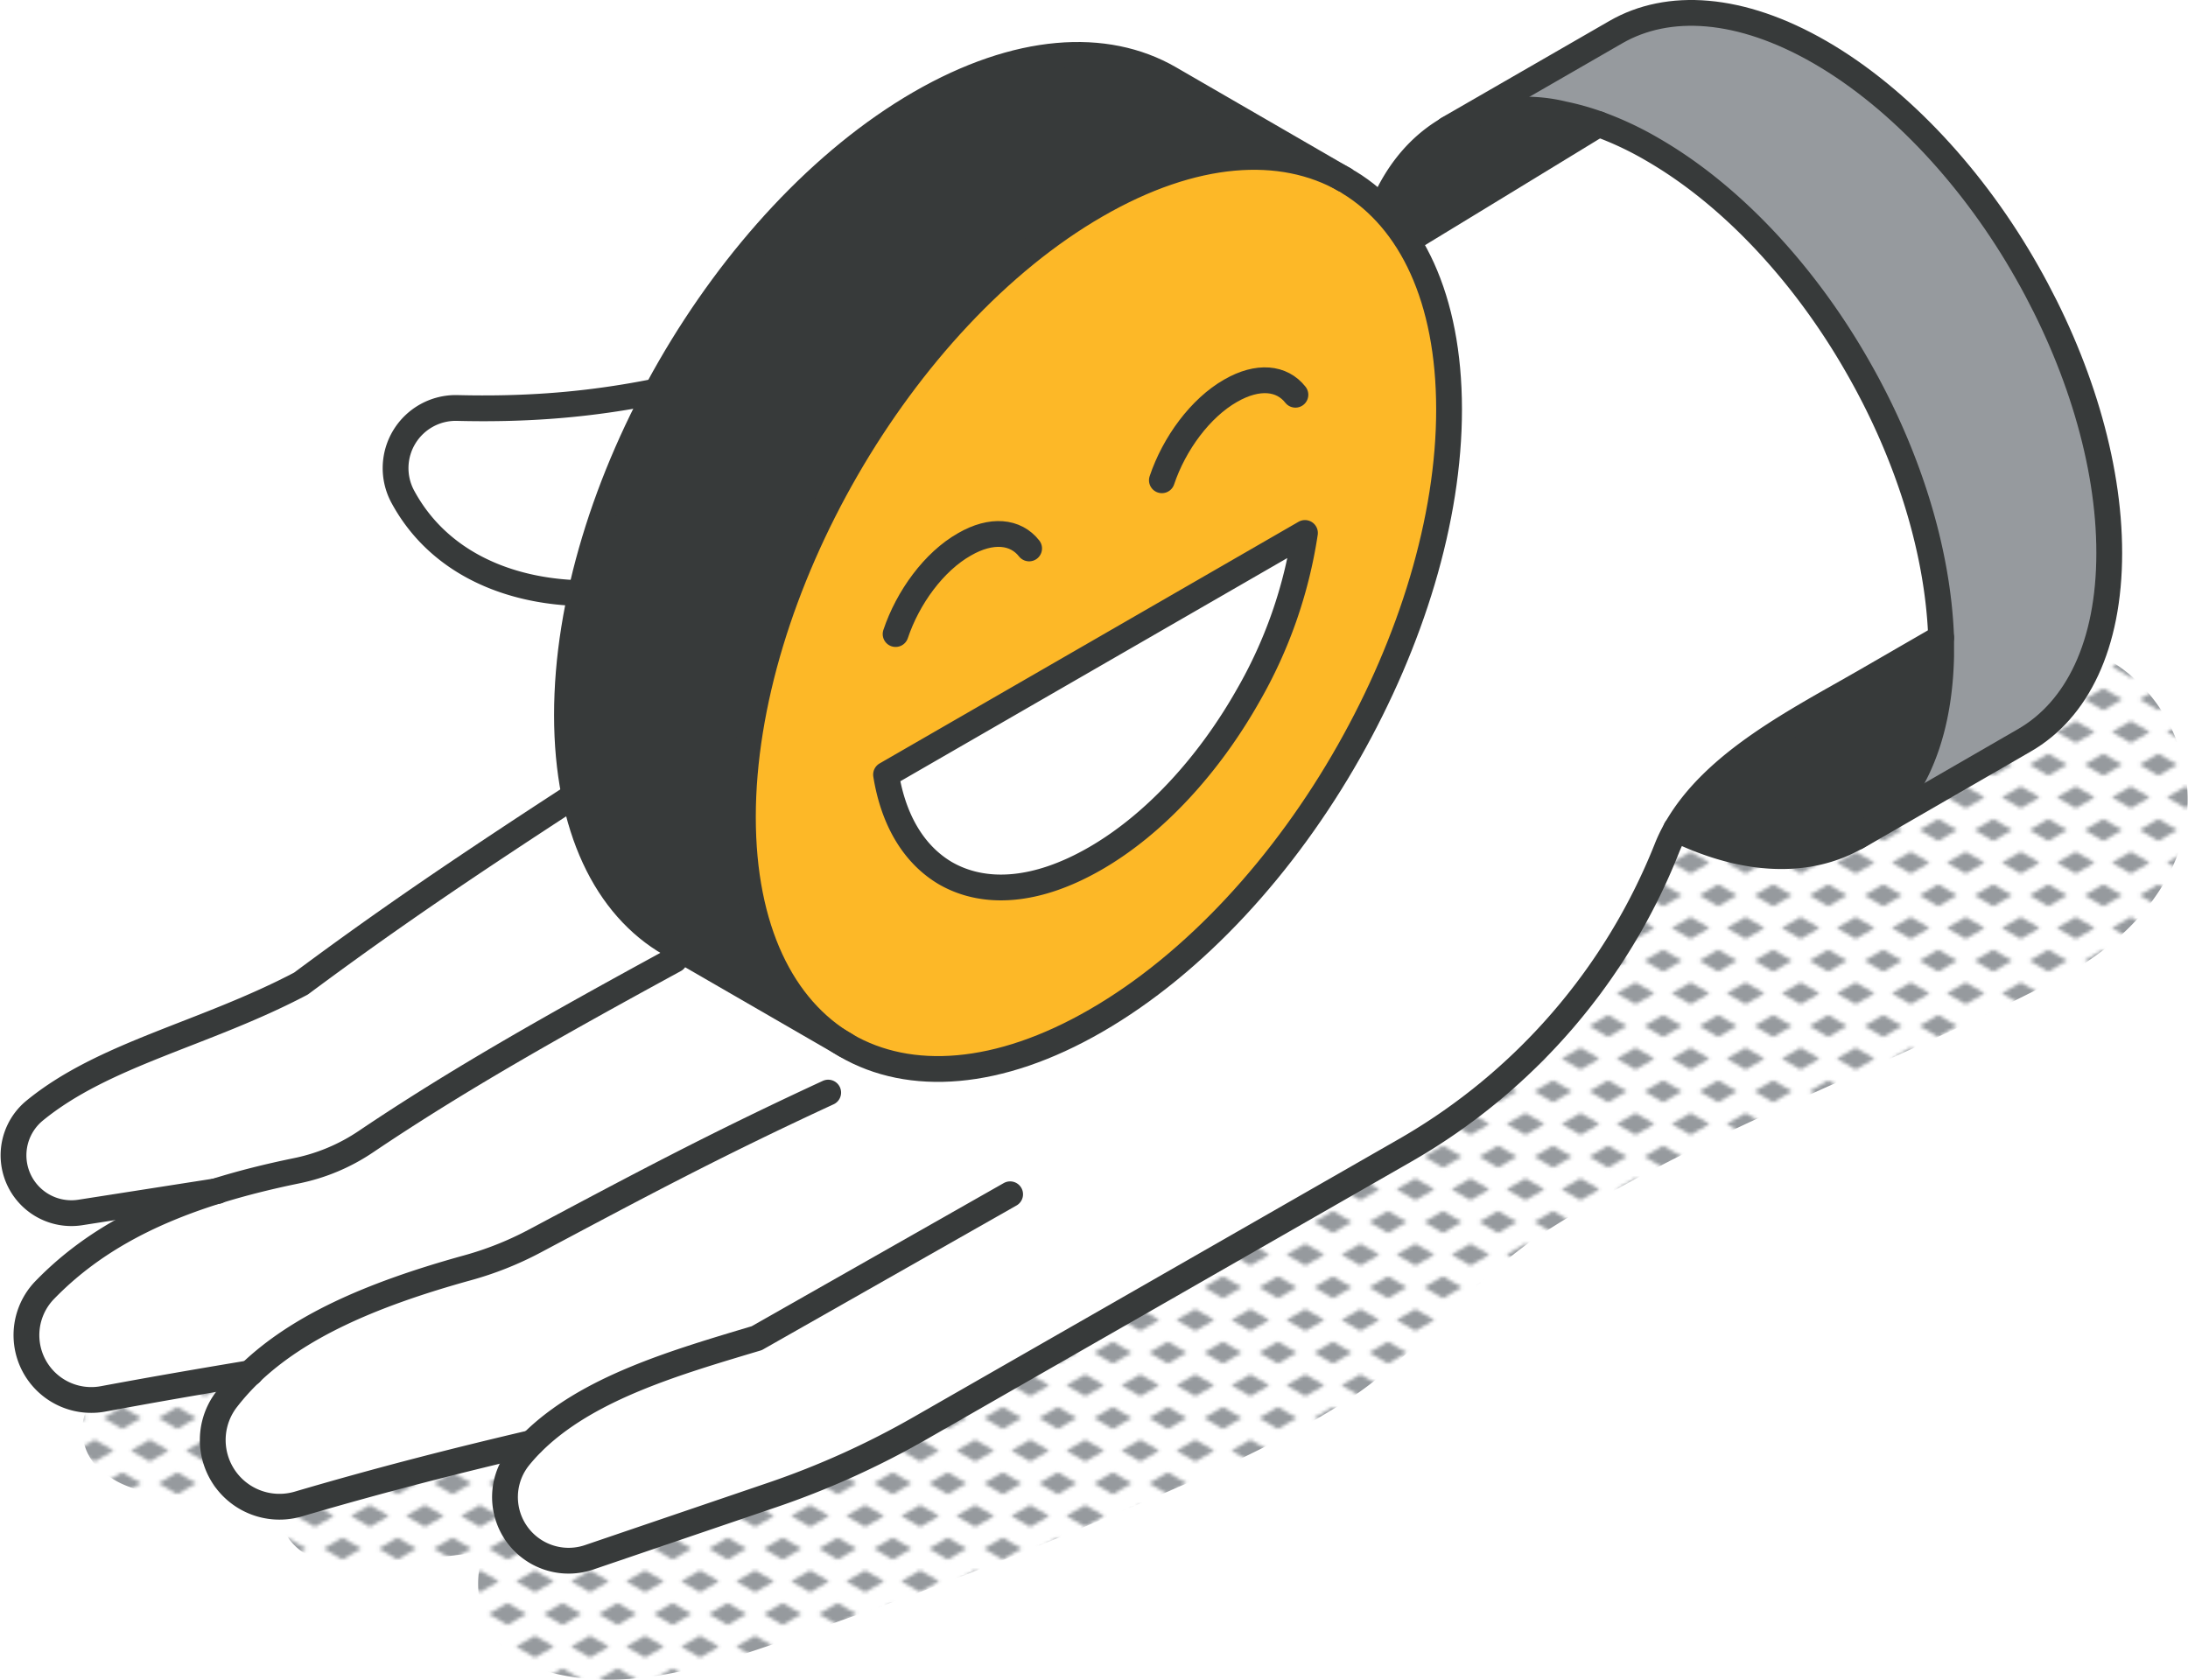<svg xmlns="http://www.w3.org/2000/svg" xmlns:xlink="http://www.w3.org/1999/xlink" viewBox="0 0 254.47 195.45"><defs><style>.cls-1,.cls-6{fill:none;}.cls-2{fill:#969a9e;}.cls-3{fill:url(#New_Pattern_Swatch_3);}.cls-4{fill:#fff;}.cls-5{fill:#373a3a;}.cls-6{stroke:#373a3a;stroke-linecap:round;stroke-linejoin:round;stroke-width:3px;}.cls-7{fill:#FDB827;}</style><pattern id="New_Pattern_Swatch_3" data-name="New Pattern Swatch 3" width="16" height="19" patternTransform="translate(-2123.38 -47.85) scale(0.4)" patternUnits="userSpaceOnUse" viewBox="0 0 16 19"><rect class="cls-1" width="16" height="19"/><polygon class="cls-2" points="16 22.18 10.5 19 16 15.82 21.5 19 16 22.18"/><polygon class="cls-2" points="8 12.68 2.5 9.5 8 6.33 13.5 9.5 8 12.68"/><polygon class="cls-2" points="0 22.18 -5.5 19 0 15.82 5.5 19 0 22.18"/><polygon class="cls-2" points="16 3.18 10.5 0 16 -3.17 21.5 0 16 3.18"/><polygon class="cls-2" points="0 3.18 -5.5 0 0 -3.17 5.5 0 0 3.18"/></pattern></defs><g id="Layer_2" data-name="Layer 2"><g id="icons_design" data-name="icons design"><path class="cls-3" d="M227.39,77.48c-7.72,5.4-6.66,14.14-15.24,18a35.59,35.59,0,0,1-5.85,2c5.07-11-10-22.1-19.09-13a38.39,38.39,0,0,0-8.32,11.9c-4.11,5.73-8.19,11.57-10,18.15a9,9,0,0,0,1.28,7.9,80.38,80.38,0,0,0-16.33,13.36c-6.47,6.94-14.1,11.08-22.57,15.18-10.52,5.08-21.13,9.95-32,14.3q-8.79,3.54-17.72,6.73l-1.69.6c5.68-6-1.31-17.44-10.27-15.55a155.16,155.16,0,0,0-20.18,6.12,9.53,9.53,0,0,0-11.46-10c-4.79.89-9.5,2.21-14.23,3.39-4.49,1.12-9.46,1.77-12.65,5.39l.31.08a6.15,6.15,0,0,0,.92,9.45c4,3.09,9.9,2.44,14.7,2.1,1.79-.13,3.58-.3,5.37-.52-.79,4.08,1.61,8.67,6.92,8.65a121.39,121.39,0,0,0,17-1.21c-1.86,4.74.09,11.41,5.82,13.46,10.88,3.87,22.62-.92,32.93-4.48Q111,184,126.44,177.48c10.07-4.23,20.51-8.45,29.79-14.29,8.8-5.54,14.67-14.22,23.3-19.79,18.66-12,40.39-19.38,60-29.64,9.55-5,17.32-14.48,14.2-25.82C250.58,76.4,237.52,70.4,227.39,77.48Z"/><g id="hand"><path class="cls-4" d="M61.84,167.85a19.62,19.62,0,0,0-1.49,1.65,7.4,7.4,0,0,0,8.14,11.66l21.26-7.24a98.23,98.23,0,0,0,17.33-7.84l56.32-32.27a70.41,70.41,0,0,0,30.4-35,17.22,17.22,0,0,1,1.1-2.29c4.46-7.83,14.17-12.67,22-17.2l8.83-5.1c-.3-10.17-3.89-21.27-9.53-31.2-6.12-10.75-14.63-20.16-24.07-25.6a38.13,38.13,0,0,0-6.23-2.93s-25.2,15.4-27,16.44c-9.6,5.59-18.57,9.62-30.22,9.34-22.6-.55-30-.06-40.63,2.56C78,45.27,68.68,47.85,53.16,47.46a7,7,0,0,0-6.33,10.29C53,69.21,68.07,71.18,80.53,67c6.77-2.27,14.55-2,24.09-1.33a1.34,1.34,0,0,1,.63,2.46C60.91,95.93,48,104.77,35,114.42c-11.24,5.92-22.91,8.16-31,14.8a6.73,6.73,0,0,0,5.31,11.83l16-2.5c-8.58,2.67-15,6.34-20,11.47A7.54,7.54,0,0,0,12,162.69c5.74-1,11.15-2,17.13-3a28,28,0,0,0-2.71,3A7.76,7.76,0,0,0,34.7,175C44.63,172,53.32,169.82,61.84,167.85Z"/><path class="cls-5" d="M168.4,15c-4.9,2.84-8.3,8.27-9.46,15.85,1.79-1,27-16.44,27-16.44a29.37,29.37,0,0,0-4.06-1.15A18.8,18.8,0,0,0,168.4,15Z"/><path class="cls-2" d="M225.76,74.17c0,.48,0,1,0,1.43v.76c-.23,10.32-3.89,17.59-9.84,21L235.47,86.1c6.09-3.52,9.85-11,9.84-21.77,0-10.55-3.64-22.24-9.55-32.64C229.66,21,221.13,11.54,211.7,6.09S194,.23,187.92,3.74L168.39,15h0c3.71-2.16,8.33-2.81,13.47-1.74a29.37,29.37,0,0,1,4.06,1.15,38.13,38.13,0,0,1,6.23,2.93c9.44,5.44,18,14.85,24.07,25.6C221.87,52.9,225.39,64,225.76,74.17Z"/><path class="cls-5" d="M216.93,79.27c-7.86,4.53-17.61,9.35-22,17.2,8.2,4,15.57,4.07,21,.91,5.95-3.43,9.61-10.7,9.84-21V75.6c0-.47,0-.95,0-1.43Z"/><path class="cls-6" d="M225.76,74.17l-8.83,5.1c-7.86,4.53-17.57,9.37-22,17.2a17.22,17.22,0,0,0-1.1,2.29,70.41,70.41,0,0,1-30.4,35.05l-56.32,32.27a98.23,98.23,0,0,1-17.33,7.84l-21.26,7.24a7.4,7.4,0,0,1-8.14-11.66,21.32,21.32,0,0,1,1.49-1.65c6.39-6.38,16.7-9.35,26.14-12.18l29.47-16.74"/><path class="cls-6" d="M185.93,14.44s-25.2,15.4-27,16.44c-9.6,5.6-18.57,9.62-30.22,9.34-22.6-.55-30-.06-40.63,2.56C78,45.27,68.68,47.85,53.16,47.46a7,7,0,0,0-6.33,10.29C53,69.21,68.07,71.18,80.53,67c6.77-2.27,14.55-2,24.09-1.33a1.34,1.34,0,0,1,.63,2.46C60.91,95.93,48,104.77,35,114.42c-11.24,5.92-22.91,8.16-31,14.8a6.73,6.73,0,0,0,5.31,11.83l16-2.5"/><path class="cls-6" d="M61.84,167.85c-8.52,2-17.21,4.19-27.14,7.11a7.76,7.76,0,0,1-8.28-12.26,28,28,0,0,1,2.71-3c5.52-5.26,13.62-9,25.22-12.21a38.4,38.4,0,0,0,7.73-3.06c12.12-6.45,20.8-11.11,34.24-17.33"/><path class="cls-6" d="M29.13,159.73c-6,1-11.39,1.93-17.13,3A7.54,7.54,0,0,1,5.27,150c5-5.13,11.42-8.8,20-11.47,2.82-.88,5.88-1.65,9.19-2.33a22.39,22.39,0,0,0,8.09-3.39c10.64-7.17,21.69-13.41,35.91-21.16"/><path class="cls-6" d="M158.94,30.88c1.16-7.58,4.56-13,9.46-15.85a18.8,18.8,0,0,1,13.47-1.74,29.37,29.37,0,0,1,4.06,1.15,38.13,38.13,0,0,1,6.23,2.93c9.44,5.44,18,14.85,24.07,25.6,5.64,9.93,9.16,21,9.53,31.2,0,.48,0,1,0,1.43v.76c-.23,10.32-3.89,17.58-9.84,21-5.47,3.16-12.84,3.06-21-.91"/><path class="cls-6" d="M168.39,15,187.92,3.74C194,.23,202.41.72,211.7,6.09s18,14.86,24.06,25.6c5.91,10.4,9.56,22.09,9.55,32.64,0,10.72-3.75,18.25-9.84,21.77L215.94,97.38"/></g><g id="smile_laught_face_emotion" data-name="smile laught face emotion"><path class="cls-7" d="M168.49,47.55c0,12.88-4.43,27.09-11.64,39.82C149.4,100.52,139,112,127.41,118.7c-11.34,6.55-21.6,7.18-29,2.88s-12-13.5-12-26.59c0-26.2,18.41-58.07,41.1-71.16,11.32-6.54,21.55-7.17,29-2.93l.47.27C164.06,25.57,168.49,34.69,168.49,47.55ZM151.77,62,103.05,90.11c.88,5.46,3.34,9.36,6.89,11.41,4.47,2.58,10.64,2.21,17.47-1.72S140.62,88.86,145.11,81A54.09,54.09,0,0,0,151.77,62Z"/><path class="cls-5" d="M136,9.15,156.37,20.9c-7.4-4.24-17.63-3.61-28.95,2.93-22.69,13.09-41.08,45-41.1,71.16,0,13.09,4.61,22.29,12,26.59l-20.42-11.8c-7.43-4.28-12-13.49-12-26.58C65.91,57,84.31,25.14,107,12,118.36,5.49,128.59,4.87,136,9.15Z"/><path class="cls-4" d="M103.05,90.11,151.77,62a54.09,54.09,0,0,1-6.66,19c-4.49,7.91-10.76,14.84-17.7,18.85s-13,4.3-17.47,1.72C106.39,99.47,103.93,95.57,103.05,90.11Z"/><path class="cls-6" d="M156.45,20.94h0l0,0c-7.4-4.24-17.63-3.61-28.95,2.93-22.69,13.09-41.08,45-41.1,71.16,0,13.09,4.6,22.29,12,26.59s17.71,3.67,29.05-2.88c11.55-6.66,22-18.18,29.44-31.33,7.21-12.73,11.65-26.94,11.64-39.82s-4.43-22-11.65-26.38"/><path class="cls-6" d="M77.94,109.78c-7.43-4.28-12-13.49-12-26.58C65.91,57,84.31,25.14,107,12c11.35-6.55,21.58-7.17,29-2.89L156.37,20.9"/><path class="cls-6" d="M103.05,90.11,151.77,62a54.09,54.09,0,0,1-6.66,19c-4.49,7.91-10.76,14.84-17.7,18.85s-13,4.3-17.47,1.72C106.39,99.47,103.93,95.57,103.05,90.11Z"/><path class="cls-6" d="M119.69,63.8c-1.57-2-4.37-2.3-7.53-.47-3.53,2-6.57,6.16-8,10.43"/><path class="cls-6" d="M150.66,45.92c-1.57-2-4.35-2.3-7.53-.47-3.52,2-6.57,6.16-8,10.42"/><line class="cls-6" x1="77.94" y1="109.78" x2="98.36" y2="121.58"/></g></g></g></svg>
